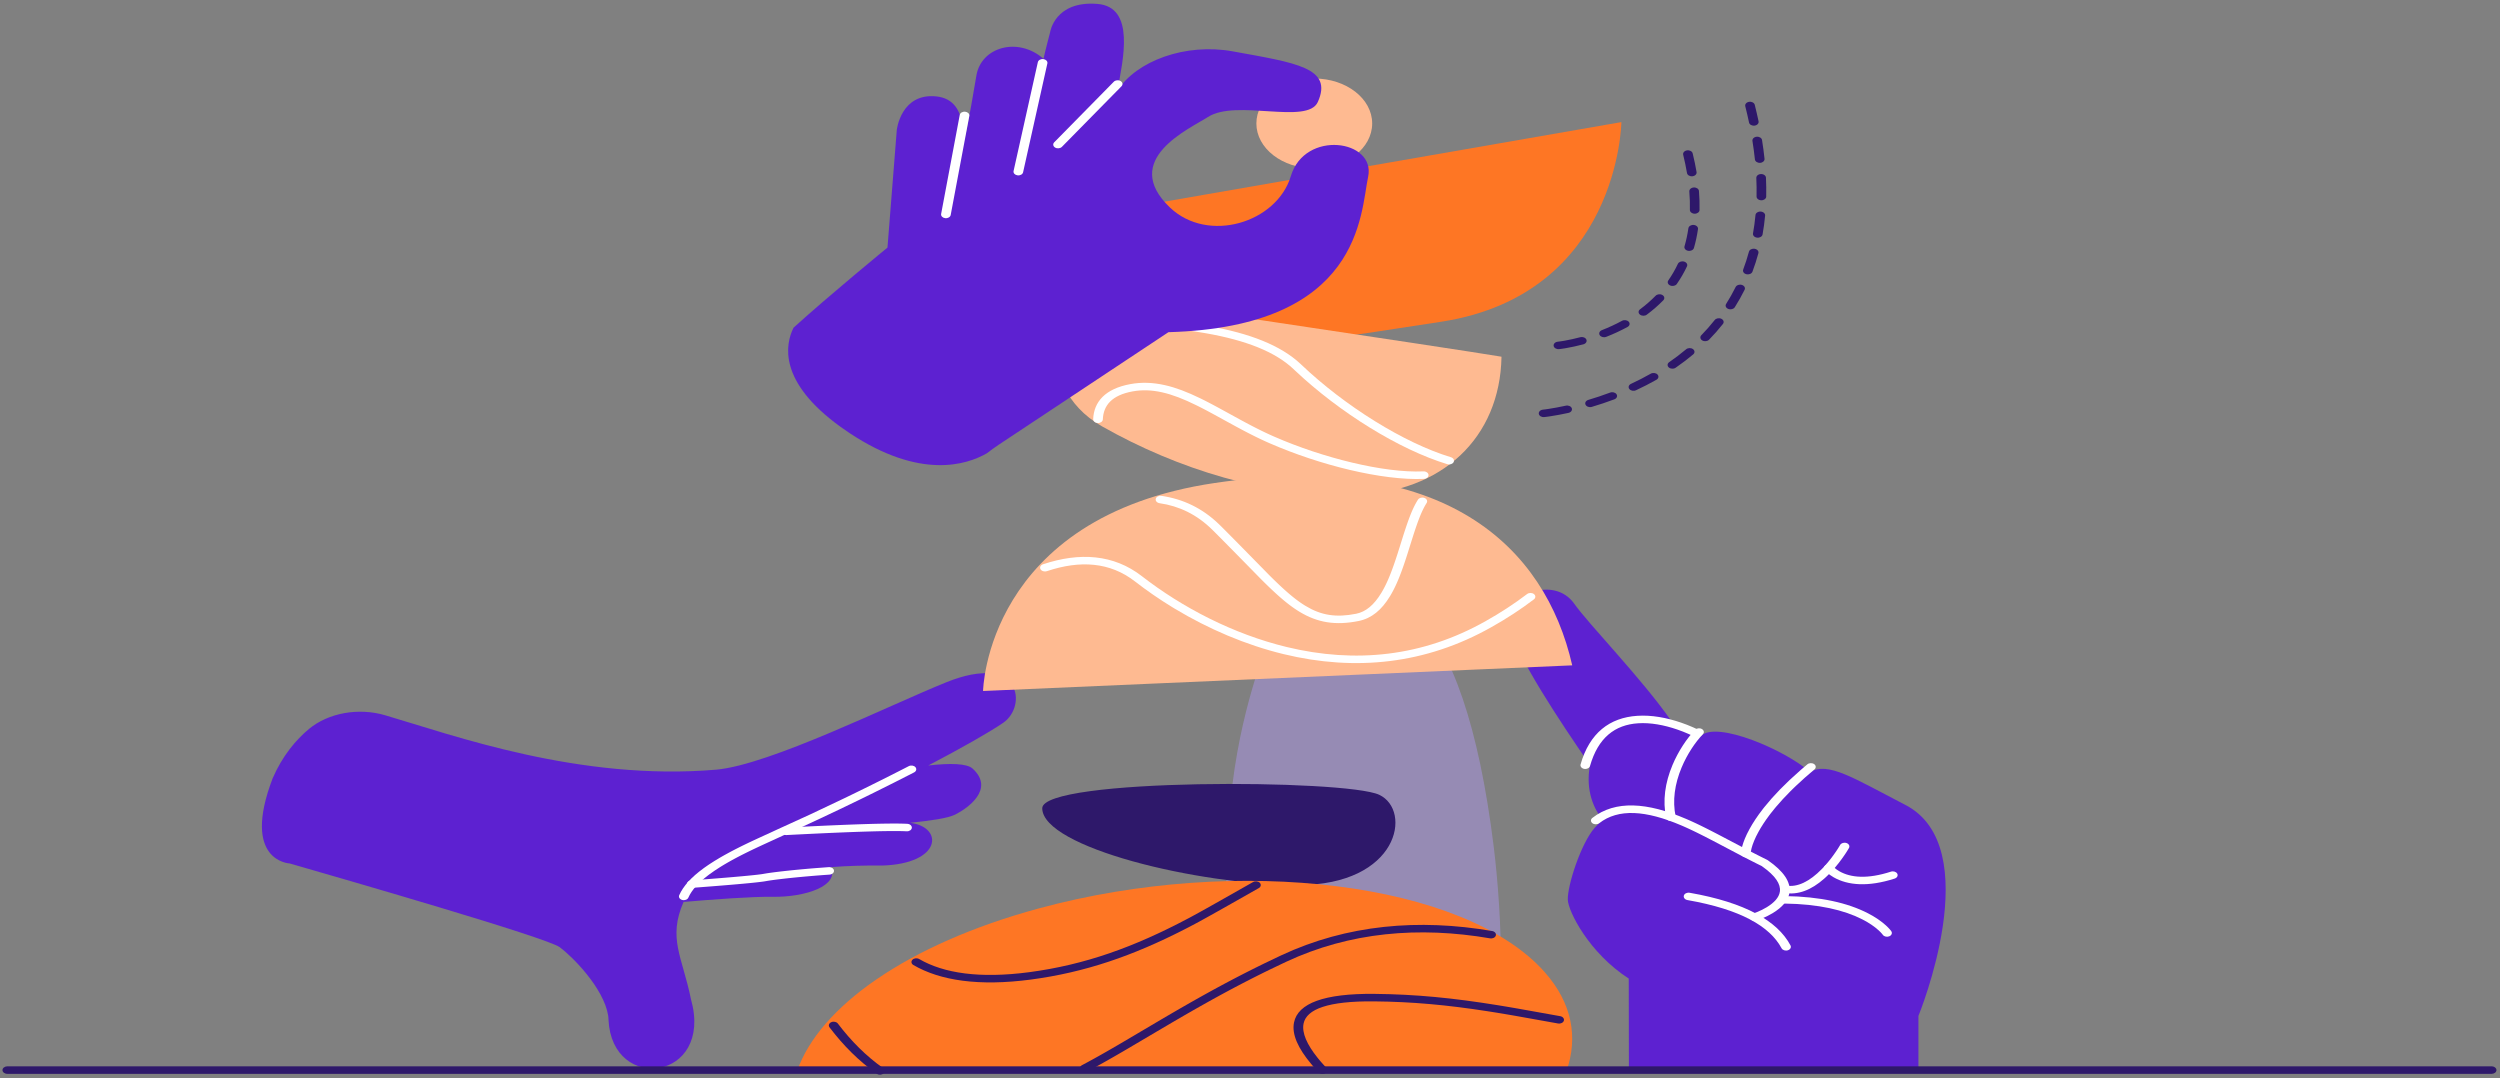 <svg width="684" height="295" viewBox="0 0 684 295" fill="none" xmlns="http://www.w3.org/2000/svg">
<rect x="0" y="0" width="684" height="295" fill="#808080" stroke="none"/>
<path fill-rule="evenodd" clip-rule="evenodd" d="M258.973 186.642C243.461 192.872 210.805 209.188 196.029 210.577C158.523 213.78 123.902 201.123 105.396 195.7C98.119 193.553 89.892 195.023 84.555 199.423C81.006 202.391 77.311 206.699 74.589 212.96C65.908 235.722 79.266 236.241 79.266 236.241C93.588 240.372 149.512 256.49 153.137 259.15C156.66 261.745 165.182 270.355 166.389 277.836C166.451 278.219 166.468 278.605 166.486 278.988C167.415 299.278 195.337 295.681 189.048 273.381C186.657 261.673 182.675 256.75 187.022 246.772C194.915 246.089 205.89 245.275 211.452 245.364C220.344 245.504 229.76 242.345 227.307 237.246C231.948 236.898 236.611 236.755 241.273 236.819C257.797 236.354 258.229 226.22 248.971 225.122C254.657 224.52 259.294 223.901 261.382 222.848C264.588 221.231 272.322 215.952 266.112 210.293C264.531 208.85 259.946 208.765 253.983 209.438C263.095 204.651 270.56 200.432 274.462 197.768C281.095 193.238 279.461 178.409 258.973 186.642Z" fill="#5D21D1"/>
<path fill-rule="evenodd" clip-rule="evenodd" d="M244.861 225.322L245.368 225.324L245.851 225.328L246.311 225.334L246.957 225.348L247.357 225.359L247.733 225.373L248.085 225.389C248.142 225.392 248.197 225.395 248.252 225.398C248.979 225.439 249.527 225.93 249.474 226.495C249.421 227.06 248.788 227.485 248.061 227.444L247.787 227.43L247.344 227.412L247.026 227.402L246.517 227.39L245.969 227.381L245.382 227.375L244.758 227.373L244.321 227.374L243.397 227.379L242.662 227.387L241.625 227.402L240.525 227.423L239.063 227.458L238.14 227.483L236.527 227.531L234.823 227.587L233.395 227.638L231.531 227.709L229.182 227.805L227.132 227.893L224.565 228.009L221.886 228.136L219.097 228.272L216.201 228.419L215.213 228.471C214.485 228.508 213.856 228.081 213.807 227.516C213.758 226.95 214.309 226.461 215.037 226.424L218.868 226.228L222.12 226.069L225.972 225.89L228.524 225.778L231.289 225.664L232.933 225.601L234.818 225.533L236.895 225.466L238.567 225.418L239.626 225.391L240.884 225.364L241.839 225.347L242.965 225.332L243.813 225.325L244.416 225.322L244.861 225.322Z" fill="white"/>
<path fill-rule="evenodd" clip-rule="evenodd" d="M226.743 237.25C227.469 237.201 228.11 237.619 228.174 238.183C228.237 238.747 227.699 239.245 226.973 239.294C226.514 239.325 226.053 239.358 225.591 239.391L224.474 239.475L223.071 239.585L221.679 239.702L220.58 239.798L219.499 239.896L218.18 240.021L217.157 240.123L215.926 240.25L214.985 240.352L213.871 240.479L213.239 240.554L212.638 240.628L211.886 240.724L211.362 240.795L210.722 240.887L210.287 240.953L210.02 240.996L209.655 241.059L209.479 241.091L209.189 241.139L208.94 241.176L208.565 241.229L207.913 241.311L207.156 241.399L206.142 241.508L205.164 241.607L203.513 241.764L202.081 241.893L200.29 242.049L198.086 242.233L195.688 242.427L192.203 242.699L189.704 242.89C189.597 242.898 189.49 242.906 189.382 242.914C188.656 242.969 188.01 242.556 187.94 241.992C187.869 241.428 188.401 240.927 189.127 240.872L193.649 240.525L196.924 240.265L199.167 240.08L200.554 239.962L202.864 239.757L204.518 239.602L205.802 239.474L206.513 239.399L207.268 239.314L207.916 239.234L208.286 239.185L208.531 239.149L208.748 239.115L208.935 239.083L209.304 239.018L209.715 238.95L210.013 238.904L210.492 238.833L211.009 238.761L211.562 238.687L212.148 238.611L212.767 238.535L213.638 238.432L214.794 238.301L216.017 238.171L217.038 238.066L218.09 237.963L219.443 237.835L221.11 237.686L222.24 237.591L223.086 237.522C224.303 237.424 225.53 237.333 226.743 237.25Z" fill="white"/>
<path fill-rule="evenodd" clip-rule="evenodd" d="M248.637 209.619C249.245 209.306 250.065 209.435 250.469 209.907C250.872 210.38 250.705 211.016 250.097 211.329C246.513 213.173 242.803 215.043 239.052 216.896L237.174 217.821L235.291 218.742C228.067 222.264 220.797 225.673 214.08 228.676L213.342 229.02L208.864 231.074L208.176 231.393L207.513 231.702L206.563 232.149C206.46 232.197 206.357 232.246 206.256 232.294L205.364 232.722L204.788 233.002L204.224 233.279L203.671 233.555L203.124 233.83C203.034 233.876 202.944 233.922 202.853 233.968L202.262 234.273L201.682 234.576L201.113 234.878C201.02 234.929 200.926 234.979 200.833 235.029L200.281 235.33L199.741 235.631C199.562 235.73 199.386 235.83 199.211 235.93L198.694 236.228L198.187 236.526C197.937 236.675 197.69 236.824 197.449 236.972L196.971 237.268C195.948 237.909 195.006 238.546 194.147 239.18L193.757 239.472C191.064 241.518 189.238 243.54 188.334 245.593C188.098 246.129 187.347 246.415 186.657 246.232C185.966 246.049 185.598 245.465 185.834 244.929C186.948 242.398 189.168 239.999 192.426 237.614L192.847 237.309C193.132 237.106 193.424 236.903 193.724 236.7L194.179 236.396C195.023 235.838 195.924 235.279 196.88 234.718L197.407 234.412C197.496 234.361 197.585 234.31 197.675 234.259L198.218 233.952C198.676 233.697 199.144 233.44 199.624 233.183L200.206 232.874C200.304 232.823 200.402 232.771 200.501 232.72L201.098 232.41L201.401 232.255C201.585 232.16 201.77 232.067 201.956 231.973L202.517 231.692L203.086 231.41L203.666 231.127L204.259 230.84L204.868 230.548L205.496 230.251L206.145 229.946L207.163 229.473L212.06 227.224L212.735 226.91C218.564 224.305 224.805 221.394 231.067 218.372L232.946 217.462C233.572 217.158 234.198 216.852 234.824 216.546L236.698 215.627C237.322 215.319 237.945 215.012 238.567 214.703L240.428 213.778L242.278 212.852C243.507 212.234 244.728 211.617 245.937 211.001L247.742 210.079C248.041 209.926 248.34 209.772 248.637 209.619Z" fill="white"/>
<path fill-rule="evenodd" clip-rule="evenodd" d="M521.099 220.116C506.838 212.738 500.334 208.429 495.168 211.189C488.627 205.321 469.584 197.04 465.321 201.396C462.862 199.748 460.149 198.343 457.243 197.214C449.047 185.487 434.725 170.859 430.686 165.142C425.261 157.473 411.594 162.113 413.51 172.442C414.774 179.236 426.881 197.556 435.02 209.305C433.699 216.424 436.187 221.426 438.482 224.349C437.683 225.032 436.947 225.758 436.28 226.52C432.567 230.719 428.793 242.365 428.951 246.195C429.101 249.402 434.743 260.712 445.625 267.736L445.669 292.723H524.882V277.956C524.882 277.956 543.948 231.591 521.099 220.116Z" fill="#5D21D1"/>
<path fill-rule="evenodd" clip-rule="evenodd" d="M460.702 245.036C460.862 244.483 461.57 244.136 462.281 244.26C477.5 246.923 486.293 251.958 489.878 258.657C490.158 259.18 489.839 259.781 489.165 259.998C488.491 260.215 487.718 259.967 487.438 259.444C484.209 253.411 476.135 248.788 461.7 246.262C460.989 246.137 460.542 245.588 460.702 245.036Z" fill="white"/>
<path fill-rule="evenodd" clip-rule="evenodd" d="M494.495 209.122C494.992 208.708 495.828 208.684 496.363 209.07C496.897 209.456 496.927 210.105 496.43 210.52C494.588 212.057 492.905 213.555 491.372 215.013L490.838 215.526C490.662 215.696 490.488 215.866 490.316 216.035L489.806 216.541C488.379 217.97 487.101 219.359 485.962 220.705L485.567 221.178C485.176 221.65 484.804 222.116 484.448 222.577L484.098 223.036C482.893 224.637 481.895 226.173 481.09 227.641C480.151 229.356 479.551 230.846 479.221 232.101C479.121 232.483 479.053 232.815 479.012 233.097L478.991 233.254L478.972 233.449L478.969 233.506C478.969 234.072 478.378 234.532 477.648 234.532C476.918 234.532 476.327 234.072 476.327 233.506L476.328 233.427L476.334 233.329L476.344 233.21L476.368 232.996C476.416 232.624 476.501 232.188 476.632 231.691C476.997 230.3 477.65 228.678 478.659 226.838C479.621 225.083 480.84 223.243 482.337 221.322L482.717 220.84C485.226 217.696 488.474 214.338 492.553 210.779L493.187 210.23C493.615 209.863 494.05 209.494 494.495 209.122Z" fill="white"/>
<path fill-rule="evenodd" clip-rule="evenodd" d="M505.2 230.651C505.868 230.877 506.174 231.482 505.883 232.001L505.69 232.33L505.564 232.539L505.366 232.859L505.152 233.197C505.078 233.312 505.001 233.429 504.922 233.549L504.677 233.916C503.715 235.338 502.623 236.761 501.417 238.094L501.143 238.392L500.869 238.684C500.778 238.78 500.686 238.876 500.594 238.97L500.318 239.25L500.041 239.523L499.763 239.79L499.484 240.051C499.438 240.094 499.391 240.136 499.345 240.179L499.064 240.429C495.602 243.479 491.927 244.996 488.066 244.272C487.357 244.139 486.921 243.585 487.092 243.034C487.263 242.483 487.977 242.145 488.686 242.278C491.773 242.856 495.132 241.152 498.44 237.779L498.712 237.498C498.893 237.308 499.074 237.114 499.255 236.914C500.39 235.66 501.425 234.311 502.337 232.962C502.417 232.844 502.494 232.728 502.569 232.615L502.787 232.281L502.989 231.962C503.022 231.911 503.054 231.859 503.085 231.809L503.314 231.432L503.46 231.181C503.752 230.662 504.531 230.425 505.2 230.651Z" fill="white"/>
<path fill-rule="evenodd" clip-rule="evenodd" d="M463.795 199.664C464.234 199.211 465.063 199.121 465.645 199.463C466.228 199.804 466.344 200.447 465.904 200.899C463.822 203.041 461.597 206.39 460.098 209.965C458.195 214.505 457.54 219.104 458.467 223.428C458.587 223.987 458.101 224.516 457.381 224.609C456.662 224.702 455.981 224.324 455.861 223.766C454.857 219.089 455.559 214.164 457.585 209.331C459.174 205.541 461.534 201.989 463.795 199.664Z" fill="white"/>
<path fill-rule="evenodd" clip-rule="evenodd" d="M499.662 236.62C500.267 236.342 501.04 236.482 501.428 236.928L501.487 237.001L501.533 237.054L501.598 237.125L501.734 237.261L501.849 237.369C502.217 237.707 502.678 238.049 503.237 238.369C506.386 240.174 510.96 240.549 517.364 238.484C518.038 238.267 518.811 238.515 519.091 239.038C519.371 239.561 519.052 240.161 518.378 240.379C511.131 242.716 505.576 242.26 501.668 240.02C500.936 239.6 500.326 239.149 499.831 238.694L499.672 238.544L499.533 238.406C499.447 238.318 499.373 238.238 499.312 238.167L499.23 238.068C499.218 238.053 499.207 238.039 499.196 238.025C498.825 237.537 499.033 236.908 499.662 236.62Z" fill="white"/>
<path fill-rule="evenodd" clip-rule="evenodd" d="M488.351 245.166C498.082 245.299 505.564 247.037 511.067 249.87C513.102 250.917 514.723 252.045 515.972 253.18C516.417 253.584 516.784 253.963 517.079 254.306L517.194 254.442L517.333 254.616L517.404 254.711L517.459 254.788C517.799 255.289 517.551 255.909 516.906 256.173C516.284 256.428 515.52 256.259 515.16 255.798L515.076 255.683L514.997 255.583L514.924 255.495L514.881 255.445C514.643 255.167 514.338 254.854 513.963 254.513C512.87 253.519 511.432 252.519 509.607 251.579C504.532 248.967 497.541 247.343 488.305 247.217C487.575 247.207 486.994 246.74 487.007 246.173C487.02 245.607 487.621 245.156 488.351 245.166Z" fill="white"/>
<path fill-rule="evenodd" clip-rule="evenodd" d="M435.676 223.778C441.966 218.895 450.641 219.493 461.291 224.039L461.633 224.187L461.975 224.337L462.491 224.566L463.012 224.801L463.364 224.962L464.079 225.296L464.629 225.558L465.386 225.923L465.973 226.212L466.581 226.514L467.21 226.83L468.088 227.276L469.255 227.877L469.997 228.262L477.275 232.089L478.525 232.739L479.33 233.155L480.115 233.558L480.885 233.95L481.642 234.333L482.391 234.709L483.135 235.079C483.258 235.141 483.382 235.202 483.505 235.263C483.566 235.293 483.623 235.326 483.676 235.363C488.096 238.425 489.988 241.368 489.603 244.154C489.297 246.375 487.601 248.258 485.017 249.829C484.047 250.419 483.015 250.924 481.982 251.348L481.723 251.453L481.481 251.548L481.258 251.632L481.053 251.707L480.869 251.772L480.707 251.827L480.567 251.872C479.89 252.083 479.121 251.828 478.849 251.302C478.587 250.795 478.883 250.222 479.511 249.992L479.715 249.924L479.881 249.866C480.141 249.775 480.432 249.664 480.747 249.534C481.649 249.164 482.552 248.722 483.388 248.214C485.462 246.952 486.758 245.514 486.976 243.936C487.254 241.925 485.803 239.629 482.104 237.024L481.994 236.948L481.338 236.622L480.584 236.246L479.441 235.668L478.664 235.272L477.468 234.658L476.226 234.013L469.301 230.371L467.806 229.593L466.657 229.001L465.794 228.563L464.975 228.151L464.194 227.765L463.63 227.491L463.083 227.228L462.55 226.976L462.029 226.733L461.517 226.499L461.012 226.272L460.513 226.051L460.181 225.907C460.126 225.884 460.071 225.86 460.016 225.836C450.279 221.68 442.782 221.163 437.545 225.228C437.029 225.629 436.192 225.629 435.676 225.228C435.16 224.828 435.16 224.178 435.676 223.778Z" fill="white"/>
<path fill-rule="evenodd" clip-rule="evenodd" d="M447.985 195.845C451.857 195.596 455.939 196.338 459.968 197.72C461.062 198.095 462.079 198.494 463.003 198.896L463.427 199.084L463.757 199.235L464.045 199.37L464.29 199.488L464.49 199.588L464.598 199.643C465.203 199.961 465.362 200.598 464.953 201.068C464.545 201.537 463.724 201.661 463.119 201.343L462.95 201.258L462.716 201.144L462.446 201.017C462.399 200.995 462.35 200.972 462.301 200.95L461.992 200.81C461.065 200.397 460.026 199.983 458.901 199.597C455.239 198.341 451.566 197.673 448.203 197.889C441.846 198.298 437.239 201.817 435.024 209.585C434.866 210.138 434.161 210.487 433.449 210.364C432.736 210.242 432.286 209.694 432.444 209.141C434.896 200.539 440.405 196.333 447.985 195.845Z" fill="white"/>
<path fill-rule="evenodd" clip-rule="evenodd" d="M282.597 61.445L443.612 33.407C443.612 33.407 443.031 80.408 394.462 88.005C345.893 95.603 296.007 102.068 296.007 102.068C296.007 102.068 301.041 96.738 282.597 61.445Z" fill="#FE7624"/>
<path fill-rule="evenodd" clip-rule="evenodd" d="M406.842 292.723C412.211 281.423 411.075 250.913 408.644 231.355C400.628 166.992 379.378 144.507 346.867 175.885C346.867 175.885 338.966 194.753 336.737 218.937L333.478 278.773L406.847 292.74" fill="#968BB4"/>
<path fill-rule="evenodd" clip-rule="evenodd" d="M285.156 221.169C285.059 212.809 368.275 213.175 377.357 217.456C386.438 221.737 382.747 242.16 355.182 242.153C327.616 242.146 285.279 231.796 285.156 221.169Z" fill="#2E186A"/>
<path fill-rule="evenodd" clip-rule="evenodd" d="M268.97 189.056C268.97 189.056 269.684 141.392 332.39 132.14C395.096 122.888 422.759 149.52 430.162 182.04L268.97 189.056Z" fill="#FEBA91"/>
<path fill-rule="evenodd" clip-rule="evenodd" d="M285.377 154.387C295.394 151.039 304.696 151.659 312.378 157.616C323.517 166.264 337.492 173.504 352.03 177.021C370.813 181.565 389.235 179.686 406.522 169.911C410.521 167.671 414.298 165.202 417.822 162.525C418.344 162.129 419.18 162.136 419.691 162.541C420.201 162.946 420.192 163.595 419.67 163.991C416.052 166.74 412.174 169.275 408.073 171.572C390.087 181.742 370.796 183.71 351.244 178.98C340.75 176.441 330.583 172.043 321.511 166.592L320.736 166.123C317.132 163.919 313.707 161.55 310.51 159.067C303.682 153.772 295.527 153.228 286.422 156.271C285.752 156.495 284.975 156.255 284.686 155.735C284.398 155.214 284.707 154.611 285.377 154.387Z" fill="white"/>
<path fill-rule="evenodd" clip-rule="evenodd" d="M316.214 136.483C316.347 135.926 317.037 135.559 317.754 135.662C323.664 136.514 328.981 139.044 333.523 143.436L333.837 143.744L334.923 144.825L336.691 146.604L340.428 150.395L347.315 157.412L347.946 158.038L348.558 158.639L348.956 159.025L349.346 159.4L349.728 159.765L350.102 160.119L350.469 160.462L350.83 160.796L351.184 161.12L351.531 161.434L351.873 161.738L352.209 162.033L352.54 162.32L352.865 162.597L353.186 162.866L353.502 163.127L353.813 163.379L354.121 163.624L354.425 163.861L354.726 164.09L355.024 164.312C355.122 164.385 355.221 164.457 355.318 164.527L355.611 164.735L355.901 164.937L356.189 165.132L356.475 165.321L356.76 165.504L357.044 165.682C357.091 165.711 357.139 165.739 357.186 165.768C361.455 168.359 365.524 169.025 371.042 167.924C373.695 167.394 375.935 165.507 377.904 162.261L378.078 161.97L378.249 161.674L378.418 161.373L378.586 161.066L378.751 160.754C378.779 160.702 378.806 160.649 378.833 160.596L378.996 160.274L379.158 159.946L379.319 159.611L379.478 159.268L379.637 158.917C379.663 158.858 379.69 158.799 379.716 158.739L379.874 158.377L380.031 158.005C380.057 157.943 380.084 157.88 380.11 157.816L380.267 157.431L380.425 157.037L380.582 156.633C380.609 156.565 380.635 156.496 380.661 156.427L380.899 155.794L381.139 155.136L381.3 154.684L381.463 154.219L381.71 153.5L381.96 152.752L382.216 151.975L382.389 151.44L382.892 149.852L383.844 146.814L384.074 146.092L384.37 145.177L384.585 144.526L384.863 143.7L385.067 143.113L385.266 142.55L385.462 142.012L385.591 141.666L385.719 141.331L385.91 140.845L386.036 140.532L386.161 140.228L386.286 139.933L386.411 139.646L386.536 139.366L386.662 139.094L386.787 138.828L386.914 138.57L387.04 138.318L387.168 138.071L387.297 137.831L387.427 137.596L387.558 137.365L387.691 137.14L387.826 136.918L387.962 136.701C388.286 136.193 389.079 135.985 389.733 136.237C390.387 136.488 390.654 137.104 390.33 137.611L390.266 137.713L390.139 137.918L390.014 138.129L389.89 138.344L389.766 138.565C389.746 138.603 389.726 138.64 389.705 138.678L389.583 138.908L389.462 139.144L389.341 139.387L389.221 139.637L389.1 139.894L388.98 140.158L388.86 140.43L388.739 140.711L388.618 141L388.496 141.299L388.374 141.606L388.188 142.085L388.063 142.417L387.872 142.934L387.679 143.476L387.481 144.044L387.278 144.638L387.14 145.049L386.857 145.91L386.637 146.591L385.041 151.661L384.774 152.489L384.512 153.285L384.255 154.052L384.002 154.79L383.835 155.267L383.586 155.961L383.422 156.409L383.258 156.846C383.231 156.918 383.203 156.99 383.176 157.061L383.013 157.483L382.85 157.895L382.687 158.297L382.524 158.69L382.36 159.074L382.196 159.45C382.169 159.512 382.141 159.574 382.114 159.635L381.948 159.999L381.782 160.355L381.614 160.705L381.445 161.047L381.274 161.383L381.101 161.714L380.926 162.038L380.749 162.357C380.719 162.41 380.689 162.463 380.659 162.515L380.478 162.827L380.294 163.135C378.024 166.878 375.271 169.197 371.7 169.911C365.385 171.171 360.472 170.367 355.558 167.384L355.253 167.197L354.948 167.003L354.642 166.805C354.54 166.737 354.438 166.669 354.335 166.6L354.027 166.389L353.717 166.172L353.406 165.948L353.092 165.717L352.776 165.48C352.723 165.439 352.67 165.399 352.617 165.358L352.296 165.109L351.972 164.853L351.645 164.589L351.314 164.317C351.258 164.271 351.203 164.224 351.147 164.177L350.809 163.893L350.467 163.599L350.119 163.297L349.767 162.985L349.409 162.664L349.044 162.334L348.674 161.994L348.106 161.464L347.719 161.099L347.124 160.53L346.718 160.137L346.303 159.733L345.881 159.318L344.973 158.413L337.456 150.753L334.209 147.464L332.477 145.724L331.763 145.015L331.656 144.91C327.46 140.776 322.632 138.452 317.272 137.679C316.554 137.576 316.081 137.04 316.214 136.483Z" fill="white"/>
<path fill-rule="evenodd" clip-rule="evenodd" d="M290.555 79.471C290.555 79.471 281.029 105.036 301.565 116.678C322.102 128.321 346.844 136.086 370.671 135.423C394.497 134.759 410.418 119.821 410.81 97.596C398.28 95.466 290.555 79.471 290.555 79.471Z" fill="#FEBA91"/>
<path fill-rule="evenodd" clip-rule="evenodd" d="M309.267 105.091C312.33 104.527 315.433 104.641 318.685 105.37C321.704 106.047 324.81 107.231 328.465 109.014L329.005 109.28L329.631 109.593L330.056 109.809L330.709 110.146L331.157 110.38L331.854 110.747L332.584 111.137L333.353 111.552L334.803 112.344L339.117 114.71L339.794 115.077L340.775 115.604L341.717 116.104L342.327 116.423C342.427 116.475 342.527 116.527 342.626 116.578L343.215 116.882L343.793 117.176L344.36 117.461L344.919 117.738C345.011 117.784 345.103 117.829 345.195 117.874L345.742 118.139C345.833 118.182 345.924 118.226 346.014 118.269L346.553 118.524C346.643 118.566 346.732 118.608 346.821 118.649L347.355 118.896L347.888 119.137L348.42 119.374C348.509 119.413 348.597 119.452 348.686 119.491C361.873 125.254 378.579 129.447 389.451 128.972C390.179 128.94 390.803 129.373 390.844 129.939C390.885 130.504 390.328 130.989 389.599 131.02C378.129 131.521 360.976 127.216 347.39 121.279L346.841 121.037L346.294 120.791L345.746 120.54L345.195 120.284C345.104 120.241 345.011 120.198 344.919 120.154L344.364 119.889C344.271 119.844 344.177 119.799 344.084 119.754L343.52 119.479L342.948 119.195L342.368 118.904L341.778 118.603L341.176 118.293L340.561 117.973L339.933 117.642L338.96 117.124L338.29 116.764L335.44 115.207L332.373 113.523L331.586 113.096L330.605 112.569L329.911 112.202L329.247 111.855L328.608 111.525L328.193 111.314L327.785 111.109L327.382 110.909C323.775 109.131 320.782 107.976 317.952 107.341C315.119 106.706 312.475 106.609 309.877 107.087C304.227 108.127 301.889 110.892 301.737 114.744C301.714 115.31 301.105 115.755 300.376 115.738C299.646 115.72 299.073 115.247 299.095 114.681C299.281 109.975 302.333 106.367 309.267 105.091Z" fill="white"/>
<path fill-rule="evenodd" clip-rule="evenodd" d="M289.135 85.779C289.461 85.272 290.255 85.067 290.908 85.32L291.027 85.364C291.047 85.371 291.068 85.379 291.089 85.386L291.219 85.429L291.356 85.471C291.38 85.478 291.403 85.484 291.427 85.491L291.576 85.532L291.733 85.571L291.897 85.61L292.07 85.648L292.252 85.685L292.541 85.74L292.746 85.775L292.96 85.809L293.183 85.844L293.537 85.893L293.786 85.926L294.045 85.958L294.454 86.005L294.888 86.051L295.507 86.112L296.003 86.156L296.526 86.2L297.267 86.257L298.061 86.315L298.91 86.371L299.814 86.428L301.28 86.514L308.522 86.914L311.417 87.084L313.165 87.192L314.738 87.298L316.015 87.39L316.912 87.46L318.18 87.567L319.252 87.666L320.036 87.745L321.071 87.856L321.863 87.946L322.519 88.024L323.19 88.107L323.881 88.195L324.967 88.336L325.344 88.386C326.888 88.592 328.387 88.818 329.841 89.064L330.63 89.2C341.868 91.183 350.33 94.446 355.809 99.552L355.998 99.731C367.947 111.11 384.129 121.198 396.965 125.095C397.644 125.302 397.98 125.897 397.714 126.424C397.448 126.952 396.682 127.212 396.002 127.006C382.83 123.006 366.496 112.866 354.318 101.376L353.95 101.027C348.905 96.225 340.842 93.1 329.962 91.186L329.207 91.056C328.448 90.928 327.675 90.806 326.889 90.689L326.099 90.574C325.834 90.536 325.568 90.499 325.3 90.463L324.164 90.311L323.119 90.177L322.45 90.093L321.799 90.014L321.159 89.939L320.496 89.865L319.834 89.794L318.86 89.696L317.67 89.587L316.981 89.529L315.67 89.426L314.409 89.335L312.854 89.231L310.716 89.099L307.779 88.929L300.823 88.545L300.071 88.501L298.89 88.43L298.008 88.372L297.18 88.314L296.593 88.27L295.853 88.21L295.329 88.164L294.995 88.133L294.513 88.085L294.056 88.036L293.764 88.003L293.482 87.969L293.21 87.934L292.947 87.898L292.57 87.844L292.33 87.806L291.985 87.747L291.766 87.707L291.554 87.666L291.349 87.623L291.152 87.58L290.962 87.535L290.778 87.489L290.601 87.441L290.43 87.392L290.264 87.342L290.104 87.291L289.949 87.237L289.8 87.183C289.775 87.174 289.751 87.164 289.727 87.155C289.074 86.902 288.809 86.285 289.135 85.779Z" fill="white"/>
<path fill-rule="evenodd" clip-rule="evenodd" d="M218.094 293C224.22 275.466 248.143 258.363 284.077 248.581C338.917 233.66 400.949 241.445 422.64 265.988C430.127 274.447 431.822 283.792 428.599 293" fill="#FE7624"/>
<path fill-rule="evenodd" clip-rule="evenodd" d="M344.703 241.559C345.109 242.003 344.995 242.612 344.457 242.95L335.909 247.798L332.921 249.48L330.496 250.836L329.106 251.606L328.05 252.185L327.149 252.671L327.016 252.742C326.366 253.089 325.718 253.429 325.073 253.764L324.107 254.262C309.963 261.507 296.896 266.042 282.016 268.015C267.812 269.882 257.254 268.307 249.906 264.033C249.322 263.693 249.203 263.05 249.64 262.597C250.078 262.143 250.906 262.051 251.49 262.391C258.218 266.305 268.045 267.771 281.573 265.993C296.866 263.965 310.24 259.137 325.038 251.307L325.776 250.915L326.801 250.358L328.008 249.695L329.972 248.603L332.337 247.276L342.86 241.317C343.455 240.989 344.28 241.097 344.703 241.559Z" fill="#2E186A"/>
<path fill-rule="evenodd" clip-rule="evenodd" d="M227.425 279.677C228.054 279.39 228.864 279.552 229.234 280.041C232.866 284.83 236.998 288.971 241.645 292.24C242.185 292.62 242.226 293.269 241.736 293.689C241.246 294.109 240.411 294.141 239.87 293.76C235.008 290.339 230.715 286.038 226.957 281.081C226.587 280.593 226.796 279.964 227.425 279.677Z" fill="#2E186A"/>
<path fill-rule="evenodd" clip-rule="evenodd" d="M350.501 261.4C368.527 252.967 388.151 251.28 408.255 254.729C408.968 254.851 409.417 255.399 409.26 255.952C409.103 256.505 408.397 256.855 407.685 256.732C388.201 253.389 369.263 255.017 351.865 263.157C350.336 263.872 348.816 264.599 347.301 265.338L346.324 265.817C346.161 265.897 345.999 265.977 345.837 266.057L344.87 266.537L343.907 267.018L342.949 267.501L341.995 267.986L341.044 268.474L340.094 268.964C339.936 269.046 339.778 269.128 339.62 269.211L338.672 269.707L337.723 270.207L336.773 270.711L335.82 271.221C335.661 271.307 335.502 271.392 335.343 271.478L334.385 271.996L333.423 272.52L332.456 273.051L331.482 273.589L330.501 274.135L329.512 274.689L328.513 275.251L327.505 275.822L326.486 276.402L325.455 276.992L323.884 277.896L322.282 278.825L320.644 279.781L316.53 282.204L308.086 287.187L306.27 288.245L305.276 288.82L304.315 289.371L303.386 289.901L302.782 290.243L301.897 290.74L301.036 291.22L300.196 291.683L299.374 292.132L298.834 292.424L298.3 292.71L297.508 293.13C296.904 293.449 296.083 293.327 295.672 292.859C295.262 292.39 295.419 291.752 296.023 291.434L296.542 291.158L297.331 290.736L297.864 290.448L298.677 290.004L299.508 289.546L300.36 289.071L301.236 288.579L302.138 288.067L303.386 287.353L304.361 286.791L305.716 286.004L306.714 285.421L317.938 278.796L319.609 277.818L320.702 277.181L321.78 276.555L322.844 275.94L323.894 275.337L324.931 274.743L325.956 274.159L326.971 273.585L327.975 273.019L328.971 272.462L329.958 271.913L330.938 271.372L331.912 270.837L332.881 270.309C333.042 270.222 333.203 270.135 333.364 270.048L334.326 269.529L335.285 269.016L336.242 268.507L337.198 268.004C337.357 267.92 337.516 267.837 337.676 267.754L338.631 267.256L339.588 266.762L340.547 266.27L341.508 265.782L342.474 265.295L343.444 264.81L344.419 264.326L345.401 263.843C345.566 263.762 345.73 263.682 345.895 263.601C347.423 262.856 348.957 262.122 350.501 261.4Z" fill="#2E186A"/>
<path fill-rule="evenodd" clip-rule="evenodd" d="M354.045 279.737C355.109 274.522 362.228 271.784 376.021 271.924C387.48 272.039 397.652 273.054 409.968 275.052L411.295 275.27C411.518 275.307 411.742 275.344 411.966 275.382L413.32 275.611L414.693 275.847L419.086 276.63L426.798 278.011C426.824 278.016 426.85 278.021 426.875 278.025C427.587 278.149 428.035 278.698 427.875 279.251C427.715 279.803 427.008 280.151 426.296 280.027L414.805 277.97C414.345 277.889 413.89 277.81 413.437 277.732L412.089 277.502C411.197 277.35 410.316 277.204 409.447 277.063L408.151 276.856L406.871 276.655C395.839 274.95 386.452 274.081 375.987 273.976C363.344 273.847 357.46 276.11 356.655 280.058C356.142 282.575 357.598 285.812 360.49 289.41L360.784 289.771C360.884 289.892 360.985 290.013 361.088 290.135L361.4 290.5C361.453 290.562 361.507 290.623 361.56 290.684L361.887 291.053C361.997 291.176 362.109 291.3 362.222 291.424L362.567 291.797C362.683 291.921 362.801 292.046 362.92 292.171C363.354 292.627 363.23 293.269 362.644 293.606C362.057 293.943 361.229 293.847 360.796 293.391L360.614 293.2L360.257 292.818L359.909 292.438C359.795 292.312 359.681 292.186 359.569 292.06L359.238 291.683C359.184 291.621 359.13 291.558 359.076 291.495L358.758 291.122C355.206 286.894 353.377 283.016 354.045 279.737Z" fill="#2E186A"/>
<path fill-rule="evenodd" clip-rule="evenodd" d="M426.557 95.522L426.858 95.488L427.142 95.451L427.476 95.404L427.858 95.346L428.138 95.301L428.439 95.251C429.889 95.004 431.492 94.661 433.207 94.207C433.897 94.024 434.266 93.441 434.03 92.905C433.794 92.368 433.044 92.082 432.353 92.265C430.851 92.663 429.444 92.969 428.166 93.196L427.873 93.247C427.738 93.27 427.608 93.291 427.483 93.311L427.12 93.368L426.785 93.416L426.553 93.447L426.245 93.485C426.235 93.486 426.226 93.487 426.218 93.488C425.494 93.56 424.984 94.075 425.077 94.637C425.171 95.198 425.834 95.595 426.557 95.522ZM439.464 92.162C441.469 91.376 443.419 90.475 445.296 89.453C445.893 89.128 446.037 88.488 445.618 88.025C445.199 87.561 444.375 87.449 443.778 87.774C442.008 88.738 440.166 89.588 438.272 90.331C437.621 90.586 437.36 91.203 437.689 91.709C438.018 92.215 438.813 92.417 439.464 92.162ZM450.553 86.103C452.181 84.891 453.696 83.576 455.087 82.153C455.528 81.702 455.414 81.059 454.833 80.716C454.252 80.374 453.423 80.462 452.982 80.913C451.676 82.249 450.253 83.483 448.724 84.621C448.197 85.013 448.18 85.663 448.685 86.072C449.19 86.481 450.026 86.495 450.553 86.103ZM458.775 77.699C459.828 76.183 460.757 74.578 461.555 72.885C461.805 72.353 461.453 71.764 460.768 71.569C460.082 71.375 459.324 71.648 459.073 72.18C458.319 73.781 457.442 75.296 456.449 76.725C456.103 77.224 456.342 77.846 456.985 78.115C457.627 78.384 458.428 78.198 458.775 77.699ZM463.457 67.849C463.939 66.193 464.312 64.47 464.571 62.677C464.652 62.114 464.13 61.607 463.405 61.544C462.68 61.48 462.026 61.886 461.944 62.449C461.697 64.166 461.34 65.815 460.879 67.396C460.718 67.948 461.165 68.498 461.876 68.623C462.588 68.748 463.296 68.401 463.457 67.849ZM464.995 57.463C465.032 55.778 464.979 54.042 464.834 52.253C464.789 51.688 464.161 51.258 463.433 51.294C462.704 51.329 462.151 51.817 462.197 52.382C462.338 54.117 462.389 55.798 462.353 57.428C462.34 57.994 462.922 58.461 463.651 58.471C464.381 58.481 464.982 58.029 464.995 57.463ZM464.181 47.077C463.899 45.41 463.543 43.703 463.113 41.956C462.976 41.399 462.284 41.034 461.567 41.14C460.851 41.247 460.381 41.784 460.518 42.34C460.938 44.05 461.285 45.718 461.561 47.345C461.656 47.906 462.32 48.302 463.043 48.228C463.767 48.154 464.276 47.639 464.181 47.077Z" fill="#2E186A"/>
<path fill-rule="evenodd" clip-rule="evenodd" d="M422.497 114.112L422.825 114.075L423.156 114.034L423.515 113.986L423.903 113.931L424.321 113.868C425.75 113.65 427.364 113.353 429.13 112.967C429.832 112.813 430.241 112.246 430.043 111.701C429.846 111.156 429.116 110.838 428.413 110.992C426.717 111.363 425.172 111.647 423.81 111.855L423.418 111.914C423.356 111.923 423.294 111.932 423.233 111.941L422.885 111.989L422.493 112.039L422.157 112.078C421.434 112.151 420.923 112.665 421.017 113.227C421.111 113.789 421.773 114.185 422.497 114.112ZM435.513 111.324C437.569 110.716 439.63 110.028 441.683 109.257C442.34 109.01 442.615 108.397 442.297 107.887C441.979 107.377 441.189 107.164 440.532 107.41C438.549 108.155 436.558 108.82 434.572 109.407C433.89 109.609 433.548 110.202 433.808 110.731C434.068 111.26 434.831 111.526 435.513 111.324ZM447.595 106.781C449.511 105.891 451.383 104.932 453.203 103.9C453.792 103.565 453.921 102.924 453.491 102.466C453.06 102.009 452.234 101.909 451.645 102.243C449.891 103.237 448.086 104.163 446.239 105.021C445.612 105.312 445.408 105.941 445.783 106.428C446.158 106.914 446.969 107.072 447.595 106.781ZM458.45 100.618C460.122 99.465 461.727 98.247 463.261 96.961C463.757 96.545 463.725 95.896 463.189 95.511C462.654 95.126 461.818 95.151 461.322 95.567C459.847 96.803 458.303 97.975 456.695 99.084C456.149 99.46 456.1 100.108 456.584 100.532C457.069 100.955 457.904 100.994 458.45 100.618ZM467.594 92.948C468.939 91.57 470.207 90.131 471.395 88.63C471.777 88.147 471.583 87.516 470.961 87.219C470.339 86.922 469.526 87.073 469.144 87.556C468.001 89 466.781 90.384 465.488 91.709C465.047 92.161 465.162 92.804 465.743 93.146C466.325 93.488 467.154 93.4 467.594 92.948ZM474.638 84.06C475.613 82.519 476.51 80.925 477.327 79.275C477.589 78.746 477.25 78.153 476.568 77.95C475.887 77.746 475.123 78.01 474.861 78.539C474.072 80.131 473.206 81.67 472.266 83.155C471.944 83.664 472.214 84.278 472.869 84.528C473.524 84.778 474.316 84.568 474.638 84.06ZM479.471 74.334C480.086 72.696 480.629 71.012 481.097 69.28C481.247 68.726 480.789 68.182 480.075 68.066C479.361 67.95 478.66 68.305 478.511 68.859C478.056 70.539 477.531 72.172 476.935 73.759C476.73 74.303 477.133 74.873 477.833 75.031C478.534 75.19 479.267 74.877 479.471 74.334ZM482.24 64.147C482.538 62.465 482.772 60.743 482.938 58.981C482.992 58.416 482.445 57.924 481.718 57.883C480.99 57.841 480.357 58.266 480.303 58.831C480.14 60.549 479.913 62.228 479.622 63.867C479.523 64.429 480.028 64.946 480.751 65.024C481.474 65.101 482.141 64.708 482.24 64.147ZM483.235 53.79C483.27 52.096 483.248 50.37 483.168 48.609C483.142 48.043 482.53 47.6 481.801 47.62C481.071 47.64 480.501 48.115 480.527 48.681C480.606 50.407 480.627 52.099 480.593 53.757C480.581 54.323 481.163 54.79 481.892 54.799C482.622 54.808 483.223 54.356 483.235 53.79ZM482.776 43.449C482.598 41.762 482.37 40.048 482.091 38.304C482.001 37.742 481.341 37.343 480.617 37.413C479.892 37.483 479.378 37.995 479.468 38.557C479.743 40.273 479.967 41.959 480.142 43.616C480.202 44.181 480.839 44.601 481.567 44.555C482.294 44.509 482.835 44.013 482.776 43.449ZM481.143 33.194C480.831 31.705 480.483 30.197 480.1 28.67C479.96 28.113 479.267 27.75 478.55 27.859C477.834 27.967 477.367 28.506 477.506 29.062C477.884 30.569 478.227 32.056 478.535 33.524C478.653 34.083 479.332 34.462 480.052 34.371C480.772 34.28 481.261 33.753 481.143 33.194Z" fill="#2E186A"/>
<ellipse cx="359.586" cy="33.78" rx="15.842" ry="12.299" fill="#FEBA91"/>
<path fill-rule="evenodd" clip-rule="evenodd" d="M353.173 48.185C349.346 60.949 330.527 66.714 320.107 56.781C306.305 43.627 325.542 35.219 330.514 32.005C338.213 27.024 357.701 34.224 360.546 27.923C364.8 18.503 354.578 17.207 337.301 14.055C324.384 11.695 310.876 16.66 305.71 24.852C307.247 16.424 310.731 1.882 300.218 1.065C288.521 0.159 287.301 8.864 287.301 8.864C287.301 8.864 285.918 14.109 285.504 16.079C278.457 9.945 268.416 12.909 267.138 20.681C265.231 32.306 263.448 40.909 262.977 40.512C262.977 40.512 265.844 27.355 256.163 26.374C246.483 25.393 245.364 35.534 245.364 35.534L242.814 67.739C242.814 67.739 226.774 80.873 217.116 89.656C214.857 94.17 212.809 104.404 229.994 116.798C230.232 116.962 231.857 118.101 232.465 118.508C251.715 131.272 264.456 127.216 270.006 124.02C271.071 123.219 272.115 122.423 273.194 121.712L319.68 90.888C372.605 89.393 372.186 58.443 374.322 48.346C376.458 38.249 357.001 35.421 353.173 48.185Z" fill="#5D21D1"/>
<path fill-rule="evenodd" clip-rule="evenodd" d="M283.955 17.008C284.079 16.45 284.763 16.076 285.482 16.172C286.176 16.266 286.649 16.762 286.57 17.298L286.559 17.358L279.917 47.139C279.793 47.698 279.109 48.072 278.39 47.975C277.697 47.882 277.224 47.385 277.302 46.849L277.314 46.789L283.955 17.008Z" fill="white"/>
<path fill-rule="evenodd" clip-rule="evenodd" d="M304.739 22.36C305.182 21.909 306.011 21.823 306.591 22.167C307.149 22.497 307.273 23.105 306.888 23.552L306.839 23.605L290.535 40.181C290.092 40.631 289.263 40.717 288.683 40.374C288.125 40.043 288.001 39.435 288.386 38.989L288.435 38.936L304.739 22.36Z" fill="white"/>
<path fill-rule="evenodd" clip-rule="evenodd" d="M262.59 31.433C262.695 30.873 263.366 30.485 264.088 30.566C264.784 30.645 265.274 31.132 265.213 31.67L265.204 31.73L260.109 58.827C260.003 59.387 259.333 59.775 258.611 59.694C257.914 59.615 257.425 59.128 257.485 58.59L257.494 58.53L262.59 31.433Z" fill="white"/>
<path fill-rule="evenodd" clip-rule="evenodd" d="M681.705 291.752C682.435 291.752 683.026 292.211 683.026 292.778C683.026 293.324 682.476 293.771 681.782 293.802L681.705 293.803H2C1.27 293.803 0.679 293.344 0.679 292.778C0.679 292.231 1.229 291.785 1.922 291.754L2 291.752H681.705Z" fill="#2E186A"/>
</svg>
